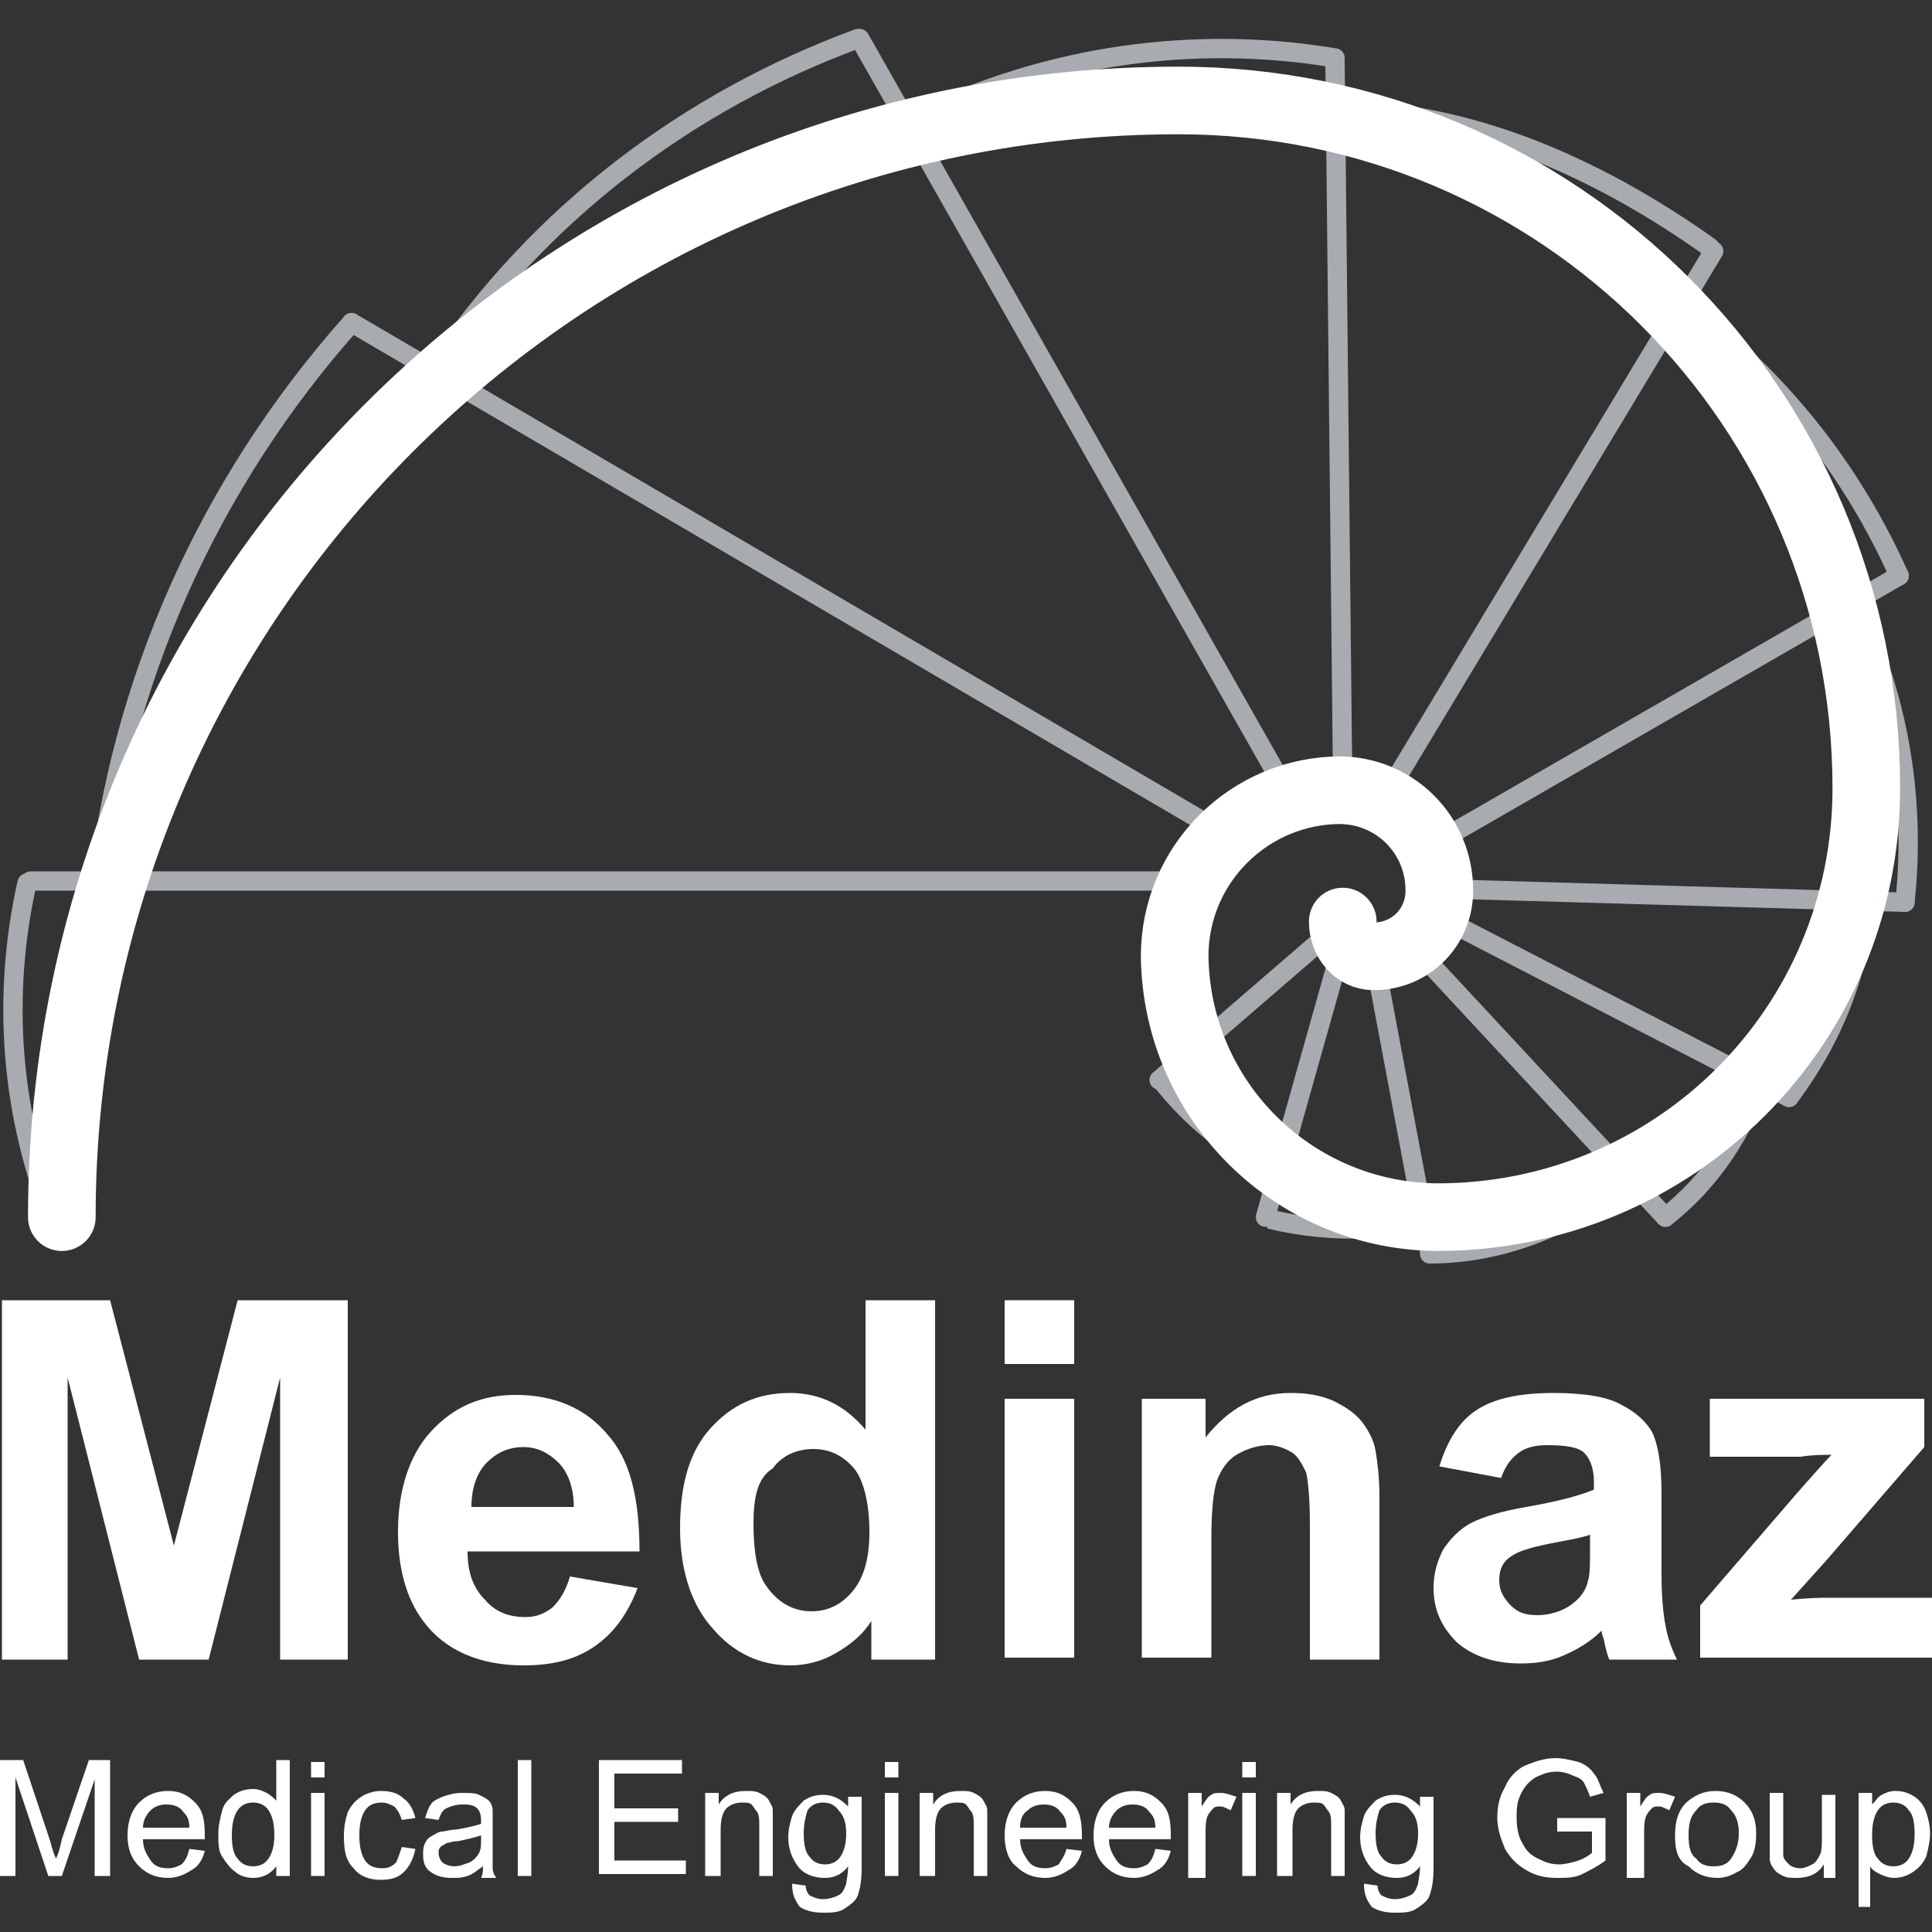 <?xml version="1.0" encoding="utf-8"?>
<!-- Generator: Adobe Illustrator 25.1.0, SVG Export Plug-In . SVG Version: 6.00 Build 0)  -->
<svg version="1.1" id="Layer_1" xmlns="http://www.w3.org/2000/svg" xmlns:xlink="http://www.w3.org/1999/xlink" x="0px" y="0px"
	 viewBox="0 0 100 100" style="enable-background:new 0 0 100 100;" xml:space="preserve">
<rect x="0" y="0" width="100" height="100" fill="#333333" stroke="none"/>
<style type="text/css">
	.st0{fill:none;stroke:#A8ABB0;stroke-linecap:round;stroke-miterlimit:10;}
	.st1{fill:none;stroke:#A8ABB0;stroke-miterlimit:10;}
	.st2{fill:none;stroke:#FFFFFF;stroke-linecap:round;stroke-miterlimit:10;}
	.st3{fill:none;stroke:#FFFFFF;stroke-width:3.5;stroke-linecap:round;stroke-miterlimit:10;}
	.st4{fill:#FFFFFF;}
</style>
<g id="XMLID_7_">
	<g>
		<line class="st0" x1="44.5" y1="2" x2="66.5" y2="40.8"/>
		<line class="st0" x1="88.7" y1="13" x2="71.6" y2="41.4"/>
		<line class="st0" x1="98.6" y1="46.7" x2="74.5" y2="46"/>
		<line class="st0" x1="86.2" y1="63" x2="73" y2="48.8"/>
		<line class="st0" x1="65.5" y1="63" x2="69.5" y2="48.8"/>
		<line class="st0" x1="61.2" y1="45.6" x2="1.6" y2="45.6"/>
		<path class="st0" d="M5,46.7c1.1-11.4,5.9-21.8,13.2-30"/>
		<path class="st0" d="M22.5,19.1C27.9,11,35.7,5.2,44.4,2"/>
		<path class="st0" d="M47.4,6.2C54.3,2.8,61.9,1.8,69.1,3"/>
		<path class="st0" d="M2.9,63.5c-2.4-5.8-2.8-12-1.5-17.8"/>
		<path class="st0" d="M95.4,30.2c2.8,5.2,3.8,10.9,3.2,16.5"/>
		<path class="st0" d="M84.1,13.9c6.5,3.8,11.3,9.4,14.2,15.9"/>
		<path class="st0" d="M68,5.7c7.5-0.3,14.6,2.9,20.5,7.1"/>
		<path class="st0" d="M91.2,55.6c-0.9,3-2.7,5.6-5,7.4"/>
		<path class="st0" d="M96.6,45.6c-0.1,4.2-1.6,8-4,11.2"/>
		<path class="st0" d="M83.6,61.6c-2.9,2.1-6.2,3.3-9.6,3.3"/>
		<path class="st1" d="M75.9,62.5c-3.3,1.3-6.9,1.4-10.2,0.6"/>
		<path class="st0" d="M68.5,61.6c-3.4-1-6.3-3-8.4-5.7"/>
		<path class="st0" d="M61.2,46.6"/>
		<line class="st0" x1="18.2" y1="16.7" x2="63.1" y2="43"/>
		<line class="st0" x1="69.1" y1="3.2" x2="69.5" y2="40.9"/>
		<line class="st0" x1="98.3" y1="29.8" x2="74" y2="43.8"/>
		<line class="st0" x1="92.6" y1="56.8" x2="74.2" y2="47.3"/>
		<line class="st0" x1="74" y1="64.8" x2="71.1" y2="49.4"/>
		<path class="st0" d="M7,46.5"/>
		<path class="st0" d="M97.8,46.5"/>
		<path class="st0" d="M86.3,16.2"/>
		<path class="st0" d="M68.9,4.2"/>
		<path class="st2" d="M52.4,1.1"/>
		<path class="st0" d="M59.5,55.9"/>
		<path class="st0" d="M59.5,56.4"/>
		<line class="st0" x1="60" y1="55.9" x2="69.5" y2="47.7"/>
		<path class="st3" d="M69.5,47.7c0,1,0.7,1.8,1.6,1.8c1.9,0,3.4-1.5,3.4-3.4c0-2.9-2.3-5.2-5.2-5.2h0.1c-4.7,0-8.6,3.8-8.6,8.6
			C60.9,57,67,63,74.5,63h-0.1c12.3,0,22.2-9.9,22.2-22.2c0-19.7-15.9-35.6-35.6-35.6H61C29.1,5.2,3.2,31.1,3.2,63"/>
	</g>
</g>
<g>
	<g>
		<g>
			<path class="st4" d="M0.1,85.9V67.3h5.6L9,80l3.3-12.7H18v18.6h-3.5V71.3l-3.7,14.6H7.2L3.5,71.3v14.6H0.1z"/>
			<path class="st4" d="M29.5,81.6l3.5,0.6c-0.5,1.3-1.2,2.3-2.2,3c-1,0.7-2.2,1-3.7,1c-2.3,0-4.1-0.8-5.2-2.3
				c-0.9-1.2-1.3-2.8-1.3-4.6c0-2.2,0.6-4,1.7-5.2c1.2-1.3,2.6-1.9,4.4-1.9c2,0,3.6,0.7,4.7,2c1.2,1.3,1.7,3.3,1.7,6.1h-8.9
				c0,1.1,0.3,1.9,0.9,2.5c0.5,0.6,1.2,0.9,2.1,0.9c0.6,0,1-0.2,1.4-0.5C29,82.8,29.3,82.3,29.5,81.6z M29.7,78c0-1-0.3-1.8-0.8-2.3
				c-0.5-0.5-1.1-0.8-1.8-0.8c-0.8,0-1.4,0.3-1.9,0.8S24.4,77,24.4,78H29.7z"/>
			<path class="st4" d="M48.4,85.9h-3.3v-2c-0.5,0.8-1.2,1.3-1.9,1.7c-0.7,0.4-1.5,0.6-2.3,0.6c-1.5,0-2.9-0.6-4-1.9
				c-1.1-1.2-1.7-3-1.7-5.2c0-2.3,0.5-4,1.6-5.2c1.1-1.2,2.4-1.8,4.1-1.8c1.5,0,2.8,0.6,3.9,1.9v-6.7h3.6V85.9z M39,78.9
				c0,1.4,0.2,2.5,0.6,3.1c0.6,0.9,1.4,1.4,2.4,1.4c0.8,0,1.5-0.3,2.1-1c0.6-0.7,0.9-1.7,0.9-3.1c0-1.5-0.3-2.7-0.8-3.3
				c-0.6-0.7-1.3-1-2.1-1c-0.8,0-1.6,0.3-2.1,1C39.2,76.5,39,77.5,39,78.9z"/>
			<path class="st4" d="M52,70.6v-3.3h3.6v3.3H52z M52,85.9V72.4h3.6v13.4H52z"/>
			<path class="st4" d="M71.4,85.9h-3.6V79c0-1.5-0.1-2.4-0.2-2.8c-0.2-0.4-0.4-0.8-0.7-1s-0.8-0.4-1.2-0.4c-0.6,0-1.2,0.2-1.7,0.5
				s-0.8,0.8-1,1.3c-0.2,0.6-0.3,1.6-0.3,3.1v6.1h-3.6V72.4h3.3v2c1.2-1.5,2.6-2.3,4.4-2.3c0.8,0,1.5,0.1,2.2,0.4
				c0.6,0.3,1.1,0.6,1.5,1.1c0.3,0.4,0.6,0.9,0.7,1.5c0.1,0.6,0.2,1.4,0.2,2.4V85.9z"/>
			<path class="st4" d="M77.7,76.5l-3.2-0.6c0.4-1.3,1-2.3,1.9-2.9c0.9-0.6,2.2-0.9,4-0.9c1.6,0,2.8,0.2,3.5,0.6
				c0.8,0.4,1.3,0.9,1.6,1.4c0.3,0.6,0.5,1.6,0.5,3.2l0,4.2c0,1.2,0.1,2.1,0.2,2.6c0.1,0.6,0.3,1.2,0.6,1.8h-3.5
				c-0.1-0.2-0.2-0.6-0.3-1.1c-0.1-0.2-0.1-0.4-0.1-0.4c-0.6,0.6-1.3,1-2,1.3c-0.7,0.3-1.4,0.4-2.2,0.4c-1.4,0-2.5-0.4-3.3-1.1
				c-0.8-0.8-1.2-1.7-1.2-2.8c0-0.8,0.2-1.4,0.5-2c0.4-0.6,0.9-1.1,1.5-1.4s1.6-0.6,2.8-0.8c1.7-0.3,2.8-0.6,3.5-0.9v-0.4
				c0-0.7-0.2-1.2-0.5-1.5c-0.3-0.3-1-0.4-1.9-0.4c-0.6,0-1.1,0.1-1.5,0.4C78.2,75.5,77.9,75.9,77.7,76.5z M82.4,79.4
				c-0.5,0.2-1.2,0.3-2.2,0.5c-1,0.2-1.6,0.4-1.9,0.6c-0.5,0.3-0.7,0.7-0.7,1.3c0,0.5,0.2,0.9,0.6,1.3c0.4,0.4,0.8,0.5,1.4,0.5
				c0.6,0,1.3-0.2,1.8-0.6c0.4-0.3,0.7-0.7,0.8-1.2c0.1-0.3,0.1-0.9,0.1-1.7V79.4z"/>
			<path class="st4" d="M88,85.9v-2.8l5-5.8c0.8-0.9,1.4-1.6,1.8-2c-0.4,0-1,0-1.6,0.1l-4.7,0v-3h11.1v2.5l-5.1,5.9l-1.8,2
				c1-0.1,1.6-0.1,1.8-0.1h5.5v3.1H88z"/>
		</g>
	</g>
	<path class="st4" d="M0,97.1v-6h1.2l1.4,4.2c0.1,0.4,0.2,0.7,0.3,0.9c0.1-0.2,0.2-0.5,0.3-1l1.4-4.1h1.1v6H4.9v-5l-1.7,5H2.5
		l-1.7-5.1v5.1H0z"/>
	<path class="st4" d="M9.8,95.7l0.8,0.1c-0.1,0.4-0.3,0.8-0.7,1c-0.3,0.2-0.7,0.4-1.2,0.4c-0.6,0-1.1-0.2-1.5-0.6
		c-0.4-0.4-0.6-0.9-0.6-1.6c0-0.7,0.2-1.3,0.6-1.7c0.4-0.4,0.9-0.6,1.5-0.6c0.6,0,1,0.2,1.4,0.6c0.4,0.4,0.5,0.9,0.5,1.7
		c0,0,0,0.1,0,0.2H7.4c0,0.5,0.2,0.8,0.4,1.1c0.2,0.3,0.5,0.4,0.9,0.4c0.3,0,0.5-0.1,0.7-0.2C9.6,96.3,9.7,96.1,9.8,95.7z M7.4,94.6
		h2.4c0-0.4-0.1-0.6-0.3-0.8c-0.2-0.3-0.5-0.4-0.9-0.4c-0.3,0-0.6,0.1-0.8,0.3C7.6,93.9,7.4,94.2,7.4,94.6z"/>
	<path class="st4" d="M14.3,97.1v-0.5c-0.3,0.4-0.7,0.6-1.2,0.6c-0.3,0-0.7-0.1-0.9-0.3c-0.3-0.2-0.5-0.5-0.7-0.8
		c-0.2-0.3-0.2-0.7-0.2-1.2c0-0.4,0.1-0.8,0.2-1.2c0.1-0.4,0.4-0.6,0.6-0.8c0.3-0.2,0.6-0.3,1-0.3c0.3,0,0.5,0.1,0.7,0.2
		c0.2,0.1,0.4,0.3,0.5,0.4v-2.1H15v6H14.3z M12,95c0,0.6,0.1,1,0.3,1.2c0.2,0.3,0.5,0.4,0.8,0.4c0.3,0,0.6-0.1,0.8-0.4
		c0.2-0.3,0.3-0.7,0.3-1.2c0-0.6-0.1-1-0.3-1.3c-0.2-0.3-0.5-0.4-0.8-0.4c-0.3,0-0.6,0.1-0.8,0.4C12.1,94,12,94.4,12,95z"/>
	<path class="st4" d="M16.1,92v-0.8h0.7V92H16.1z M16.1,97.1v-4.3h0.7v4.3H16.1z"/>
	<path class="st4" d="M20.8,95.6l0.7,0.1c-0.1,0.5-0.3,0.9-0.6,1.2c-0.3,0.3-0.7,0.4-1.2,0.4c-0.6,0-1.1-0.2-1.4-0.6
		c-0.4-0.4-0.5-0.9-0.5-1.7c0-0.5,0.1-0.9,0.2-1.2c0.2-0.4,0.4-0.6,0.7-0.8c0.3-0.2,0.7-0.3,1-0.3c0.5,0,0.9,0.1,1.2,0.4
		c0.3,0.2,0.5,0.6,0.6,1l-0.7,0.1c-0.1-0.3-0.2-0.5-0.4-0.7c-0.2-0.1-0.4-0.2-0.6-0.2c-0.4,0-0.7,0.1-0.9,0.4s-0.3,0.7-0.3,1.3
		c0,0.6,0.1,1,0.3,1.3c0.2,0.3,0.5,0.4,0.9,0.4c0.3,0,0.5-0.1,0.7-0.3C20.6,96.2,20.7,95.9,20.8,95.6z"/>
	<path class="st4" d="M25,96.6c-0.3,0.2-0.5,0.4-0.8,0.5c-0.3,0.1-0.5,0.1-0.8,0.1c-0.5,0-0.8-0.1-1.1-0.3s-0.4-0.5-0.4-0.9
		c0-0.2,0-0.4,0.1-0.6c0.1-0.2,0.2-0.3,0.4-0.4c0.2-0.1,0.3-0.2,0.5-0.2c0.1,0,0.4-0.1,0.7-0.1c0.6-0.1,1-0.2,1.3-0.3
		c0-0.1,0-0.2,0-0.2c0-0.3-0.1-0.5-0.2-0.6c-0.2-0.2-0.5-0.2-0.8-0.2c-0.3,0-0.6,0.1-0.8,0.2c-0.2,0.1-0.3,0.3-0.4,0.6L22,94.1
		c0.1-0.3,0.2-0.6,0.3-0.7c0.1-0.2,0.4-0.3,0.6-0.4c0.3-0.1,0.6-0.2,1-0.2c0.4,0,0.7,0,0.9,0.1s0.4,0.2,0.5,0.3s0.2,0.3,0.2,0.5
		c0,0.1,0,0.4,0,0.7v1c0,0.7,0,1.1,0,1.3c0,0.2,0.1,0.4,0.2,0.5h-0.8C25,97,25,96.8,25,96.6z M24.9,95c-0.3,0.1-0.7,0.2-1.2,0.3
		c-0.3,0-0.5,0.1-0.6,0.1c-0.1,0.1-0.2,0.1-0.3,0.2c-0.1,0.1-0.1,0.2-0.1,0.3c0,0.2,0.1,0.4,0.2,0.5c0.1,0.1,0.4,0.2,0.6,0.2
		c0.3,0,0.5-0.1,0.8-0.2c0.2-0.1,0.4-0.3,0.5-0.5c0.1-0.2,0.1-0.4,0.1-0.7V95z"/>
	<path class="st4" d="M26.8,97.1v-6h0.7v6H26.8z"/>
	<path class="st4" d="M31,97.1v-6h4.3v0.7h-3.5v1.8h3.3v0.7h-3.3v2h3.7v0.7H31z"/>
	<path class="st4" d="M36.5,97.1v-4.3h0.7v0.6c0.3-0.5,0.8-0.7,1.4-0.7c0.3,0,0.5,0,0.7,0.1c0.2,0.1,0.4,0.2,0.5,0.4
		c0.1,0.2,0.2,0.3,0.2,0.5c0,0.1,0,0.4,0,0.7v2.7h-0.7v-2.6c0-0.3,0-0.5-0.1-0.7c-0.1-0.1-0.2-0.3-0.3-0.4c-0.1-0.1-0.3-0.1-0.5-0.1
		c-0.3,0-0.6,0.1-0.8,0.3c-0.2,0.2-0.3,0.6-0.3,1.1v2.4H36.5z"/>
	<path class="st4" d="M41,97.5l0.7,0.1c0,0.2,0.1,0.4,0.2,0.5c0.2,0.1,0.4,0.2,0.7,0.2c0.3,0,0.6-0.1,0.8-0.2
		c0.2-0.1,0.3-0.3,0.4-0.6c0-0.1,0.1-0.5,0.1-0.9c-0.3,0.4-0.7,0.6-1.2,0.6c-0.6,0-1.1-0.2-1.4-0.6c-0.3-0.4-0.5-0.9-0.5-1.5
		c0-0.4,0.1-0.8,0.2-1.1c0.1-0.3,0.4-0.6,0.6-0.8c0.3-0.2,0.6-0.3,1-0.3c0.5,0,0.9,0.2,1.3,0.6v-0.5h0.7v3.7c0,0.7-0.1,1.1-0.2,1.4
		c-0.1,0.3-0.4,0.5-0.7,0.7c-0.3,0.2-0.7,0.2-1.1,0.2c-0.5,0-0.9-0.1-1.2-0.3C41.1,98.3,41,98,41,97.5z M41.6,94.9
		c0,0.6,0.1,1,0.3,1.2c0.2,0.3,0.5,0.4,0.8,0.4c0.3,0,0.6-0.1,0.8-0.4c0.2-0.3,0.3-0.7,0.3-1.2c0-0.5-0.1-0.9-0.4-1.2
		c-0.2-0.3-0.5-0.4-0.8-0.4c-0.3,0-0.6,0.1-0.8,0.4C41.7,94,41.6,94.4,41.6,94.9z"/>
	<path class="st4" d="M45.8,92v-0.8h0.7V92H45.8z M45.8,97.1v-4.3h0.7v4.3H45.8z"/>
	<path class="st4" d="M47.6,97.1v-4.3h0.7v0.6c0.3-0.5,0.8-0.7,1.4-0.7c0.3,0,0.5,0,0.7,0.1c0.2,0.1,0.4,0.2,0.5,0.4
		c0.1,0.2,0.2,0.3,0.2,0.5c0,0.1,0,0.4,0,0.7v2.7h-0.7v-2.6c0-0.3,0-0.5-0.1-0.7c-0.1-0.1-0.2-0.3-0.3-0.4c-0.1-0.1-0.3-0.1-0.5-0.1
		c-0.3,0-0.6,0.1-0.8,0.3c-0.2,0.2-0.3,0.6-0.3,1.1v2.4H47.6z"/>
	<path class="st4" d="M55.2,95.7l0.8,0.1c-0.1,0.4-0.3,0.8-0.7,1c-0.3,0.2-0.7,0.4-1.2,0.4c-0.6,0-1.1-0.2-1.5-0.6
		C52.2,96.3,52,95.7,52,95c0-0.7,0.2-1.3,0.6-1.7c0.4-0.4,0.9-0.6,1.5-0.6c0.6,0,1,0.2,1.4,0.6S56,94.3,56,95c0,0,0,0.1,0,0.2h-3.2
		c0,0.5,0.2,0.8,0.4,1.1c0.2,0.3,0.5,0.4,0.9,0.4c0.3,0,0.5-0.1,0.7-0.2C54.9,96.3,55.1,96.1,55.2,95.7z M52.8,94.6h2.4
		c0-0.4-0.1-0.6-0.3-0.8c-0.2-0.3-0.5-0.4-0.9-0.4c-0.3,0-0.6,0.1-0.8,0.3C52.9,93.9,52.8,94.2,52.8,94.6z"/>
	<path class="st4" d="M59.8,95.7l0.8,0.1c-0.1,0.4-0.3,0.8-0.7,1c-0.3,0.2-0.7,0.4-1.2,0.4c-0.6,0-1.1-0.2-1.5-0.6
		c-0.4-0.4-0.6-0.9-0.6-1.6c0-0.7,0.2-1.3,0.6-1.7c0.4-0.4,0.9-0.6,1.5-0.6c0.6,0,1,0.2,1.4,0.6s0.5,0.9,0.5,1.7c0,0,0,0.1,0,0.2
		h-3.2c0,0.5,0.2,0.8,0.4,1.1c0.2,0.3,0.5,0.4,0.9,0.4c0.3,0,0.5-0.1,0.7-0.2C59.6,96.3,59.7,96.1,59.8,95.7z M57.4,94.6h2.4
		c0-0.4-0.1-0.6-0.3-0.8c-0.2-0.3-0.5-0.4-0.9-0.4c-0.3,0-0.6,0.1-0.8,0.3C57.6,93.9,57.4,94.2,57.4,94.6z"/>
	<path class="st4" d="M61.5,97.1v-4.3h0.7v0.7c0.2-0.3,0.3-0.5,0.5-0.6c0.1-0.1,0.3-0.1,0.5-0.1c0.2,0,0.5,0.1,0.8,0.2l-0.3,0.7
		c-0.2-0.1-0.4-0.2-0.5-0.2c-0.2,0-0.3,0-0.4,0.1c-0.1,0.1-0.2,0.2-0.3,0.4c-0.1,0.3-0.1,0.5-0.1,0.9v2.3H61.5z"/>
	<path class="st4" d="M64.3,92v-0.8H65V92H64.3z M64.3,97.1v-4.3H65v4.3H64.3z"/>
	<path class="st4" d="M66.1,97.1v-4.3h0.7v0.6c0.3-0.5,0.8-0.7,1.4-0.7c0.3,0,0.5,0,0.7,0.1c0.2,0.1,0.4,0.2,0.5,0.4
		c0.1,0.2,0.2,0.3,0.2,0.5c0,0.1,0,0.4,0,0.7v2.7h-0.7v-2.6c0-0.3,0-0.5-0.1-0.7c-0.1-0.1-0.2-0.3-0.3-0.4c-0.1-0.1-0.3-0.1-0.5-0.1
		c-0.3,0-0.6,0.1-0.8,0.3c-0.2,0.2-0.3,0.6-0.3,1.1v2.4H66.1z"/>
	<path class="st4" d="M70.6,97.5l0.7,0.1c0,0.2,0.1,0.4,0.2,0.5c0.2,0.1,0.4,0.2,0.7,0.2c0.3,0,0.6-0.1,0.8-0.2
		c0.2-0.1,0.3-0.3,0.4-0.6c0-0.1,0.1-0.5,0.1-0.9c-0.3,0.4-0.7,0.6-1.2,0.6c-0.6,0-1.1-0.2-1.4-0.6c-0.3-0.4-0.5-0.9-0.5-1.5
		c0-0.4,0.1-0.8,0.2-1.1c0.1-0.3,0.4-0.6,0.6-0.8c0.3-0.2,0.6-0.3,1-0.3c0.5,0,0.9,0.2,1.3,0.6v-0.5h0.7v3.7c0,0.7-0.1,1.1-0.2,1.4
		c-0.1,0.3-0.4,0.5-0.7,0.7c-0.3,0.2-0.7,0.2-1.1,0.2c-0.5,0-0.9-0.1-1.2-0.3C70.7,98.3,70.6,98,70.6,97.5z M71.2,94.9
		c0,0.6,0.1,1,0.3,1.2c0.2,0.3,0.5,0.4,0.8,0.4c0.3,0,0.6-0.1,0.8-0.4c0.2-0.3,0.3-0.7,0.3-1.2c0-0.5-0.1-0.9-0.4-1.2
		c-0.2-0.3-0.5-0.4-0.8-0.4c-0.3,0-0.6,0.1-0.8,0.4C71.3,94,71.2,94.4,71.2,94.9z"/>
	<path class="st4" d="M80.6,94.8v-0.7l2.5,0v2.2c-0.4,0.3-0.8,0.5-1.2,0.7c-0.4,0.2-0.8,0.2-1.3,0.2c-0.6,0-1.1-0.1-1.6-0.4
		c-0.5-0.3-0.8-0.6-1.1-1.1c-0.2-0.5-0.4-1-0.4-1.6c0-0.6,0.1-1.1,0.4-1.6c0.2-0.5,0.6-0.9,1-1.1c0.5-0.2,1-0.4,1.6-0.4
		c0.4,0,0.8,0.1,1.2,0.2c0.3,0.1,0.6,0.3,0.8,0.6c0.2,0.2,0.3,0.6,0.5,1L82.3,93c-0.1-0.3-0.2-0.5-0.3-0.7c-0.1-0.2-0.3-0.3-0.6-0.4
		c-0.2-0.1-0.5-0.2-0.8-0.2c-0.4,0-0.7,0.1-0.9,0.2c-0.3,0.1-0.5,0.3-0.6,0.4c-0.2,0.2-0.3,0.4-0.4,0.6c-0.2,0.4-0.2,0.8-0.2,1.2
		c0,0.5,0.1,1,0.3,1.3c0.2,0.4,0.4,0.6,0.8,0.8c0.4,0.2,0.7,0.3,1.1,0.3c0.3,0,0.7-0.1,1-0.2c0.3-0.1,0.6-0.3,0.7-0.4v-1.1H80.6z"/>
	<path class="st4" d="M84.2,97.1v-4.3h0.7v0.7c0.2-0.3,0.3-0.5,0.5-0.6c0.1-0.1,0.3-0.1,0.5-0.1c0.2,0,0.5,0.1,0.8,0.2l-0.3,0.7
		c-0.2-0.1-0.4-0.2-0.5-0.2c-0.2,0-0.3,0-0.4,0.1c-0.1,0.1-0.2,0.2-0.3,0.4c-0.1,0.3-0.1,0.5-0.1,0.9v2.3H84.2z"/>
	<path class="st4" d="M86.7,95c0-0.8,0.2-1.4,0.7-1.8c0.4-0.3,0.8-0.5,1.4-0.5c0.6,0,1.1,0.2,1.5,0.6c0.4,0.4,0.6,0.9,0.6,1.6
		c0,0.6-0.1,1-0.3,1.3c-0.2,0.3-0.4,0.6-0.7,0.7c-0.3,0.2-0.7,0.3-1,0.3c-0.6,0-1.1-0.2-1.5-0.6C86.8,96.3,86.7,95.7,86.7,95z
		 M87.4,95c0,0.6,0.1,1,0.4,1.2c0.2,0.3,0.5,0.4,0.9,0.4c0.4,0,0.7-0.1,0.9-0.4c0.2-0.3,0.4-0.7,0.4-1.3c0-0.5-0.1-0.9-0.4-1.2
		c-0.2-0.3-0.5-0.4-0.9-0.4c-0.4,0-0.7,0.1-0.9,0.4C87.5,94,87.4,94.4,87.4,95z"/>
	<path class="st4" d="M94.4,97.1v-0.6c-0.3,0.5-0.8,0.7-1.4,0.7c-0.3,0-0.5,0-0.7-0.1c-0.2-0.1-0.4-0.2-0.5-0.4
		c-0.1-0.1-0.2-0.3-0.2-0.5c0-0.1,0-0.4,0-0.7v-2.7h0.7v2.4c0,0.4,0,0.6,0,0.8c0,0.2,0.1,0.3,0.3,0.5c0.1,0.1,0.3,0.2,0.6,0.2
		c0.2,0,0.4-0.1,0.6-0.2c0.2-0.1,0.3-0.3,0.4-0.5c0.1-0.2,0.1-0.5,0.1-0.8v-2.3H95v4.3H94.4z"/>
	<path class="st4" d="M96.2,98.8v-6h0.7v0.6c0.2-0.2,0.3-0.4,0.5-0.5c0.2-0.1,0.4-0.2,0.7-0.2c0.4,0,0.7,0.1,1,0.3
		c0.3,0.2,0.5,0.5,0.6,0.8c0.1,0.3,0.2,0.7,0.2,1.1c0,0.4-0.1,0.8-0.2,1.2c-0.2,0.4-0.4,0.6-0.7,0.8c-0.3,0.2-0.6,0.3-1,0.3
		c-0.2,0-0.5-0.1-0.7-0.2c-0.2-0.1-0.4-0.2-0.5-0.4v2.1H96.2z M96.9,95c0,0.6,0.1,1,0.3,1.2c0.2,0.3,0.5,0.4,0.8,0.4
		c0.3,0,0.6-0.1,0.8-0.4c0.2-0.3,0.3-0.7,0.3-1.3c0-0.6-0.1-1-0.3-1.2c-0.2-0.3-0.5-0.4-0.8-0.4c-0.3,0-0.6,0.1-0.8,0.4
		C97,94,96.9,94.4,96.9,95z"/>
</g>
</svg>
